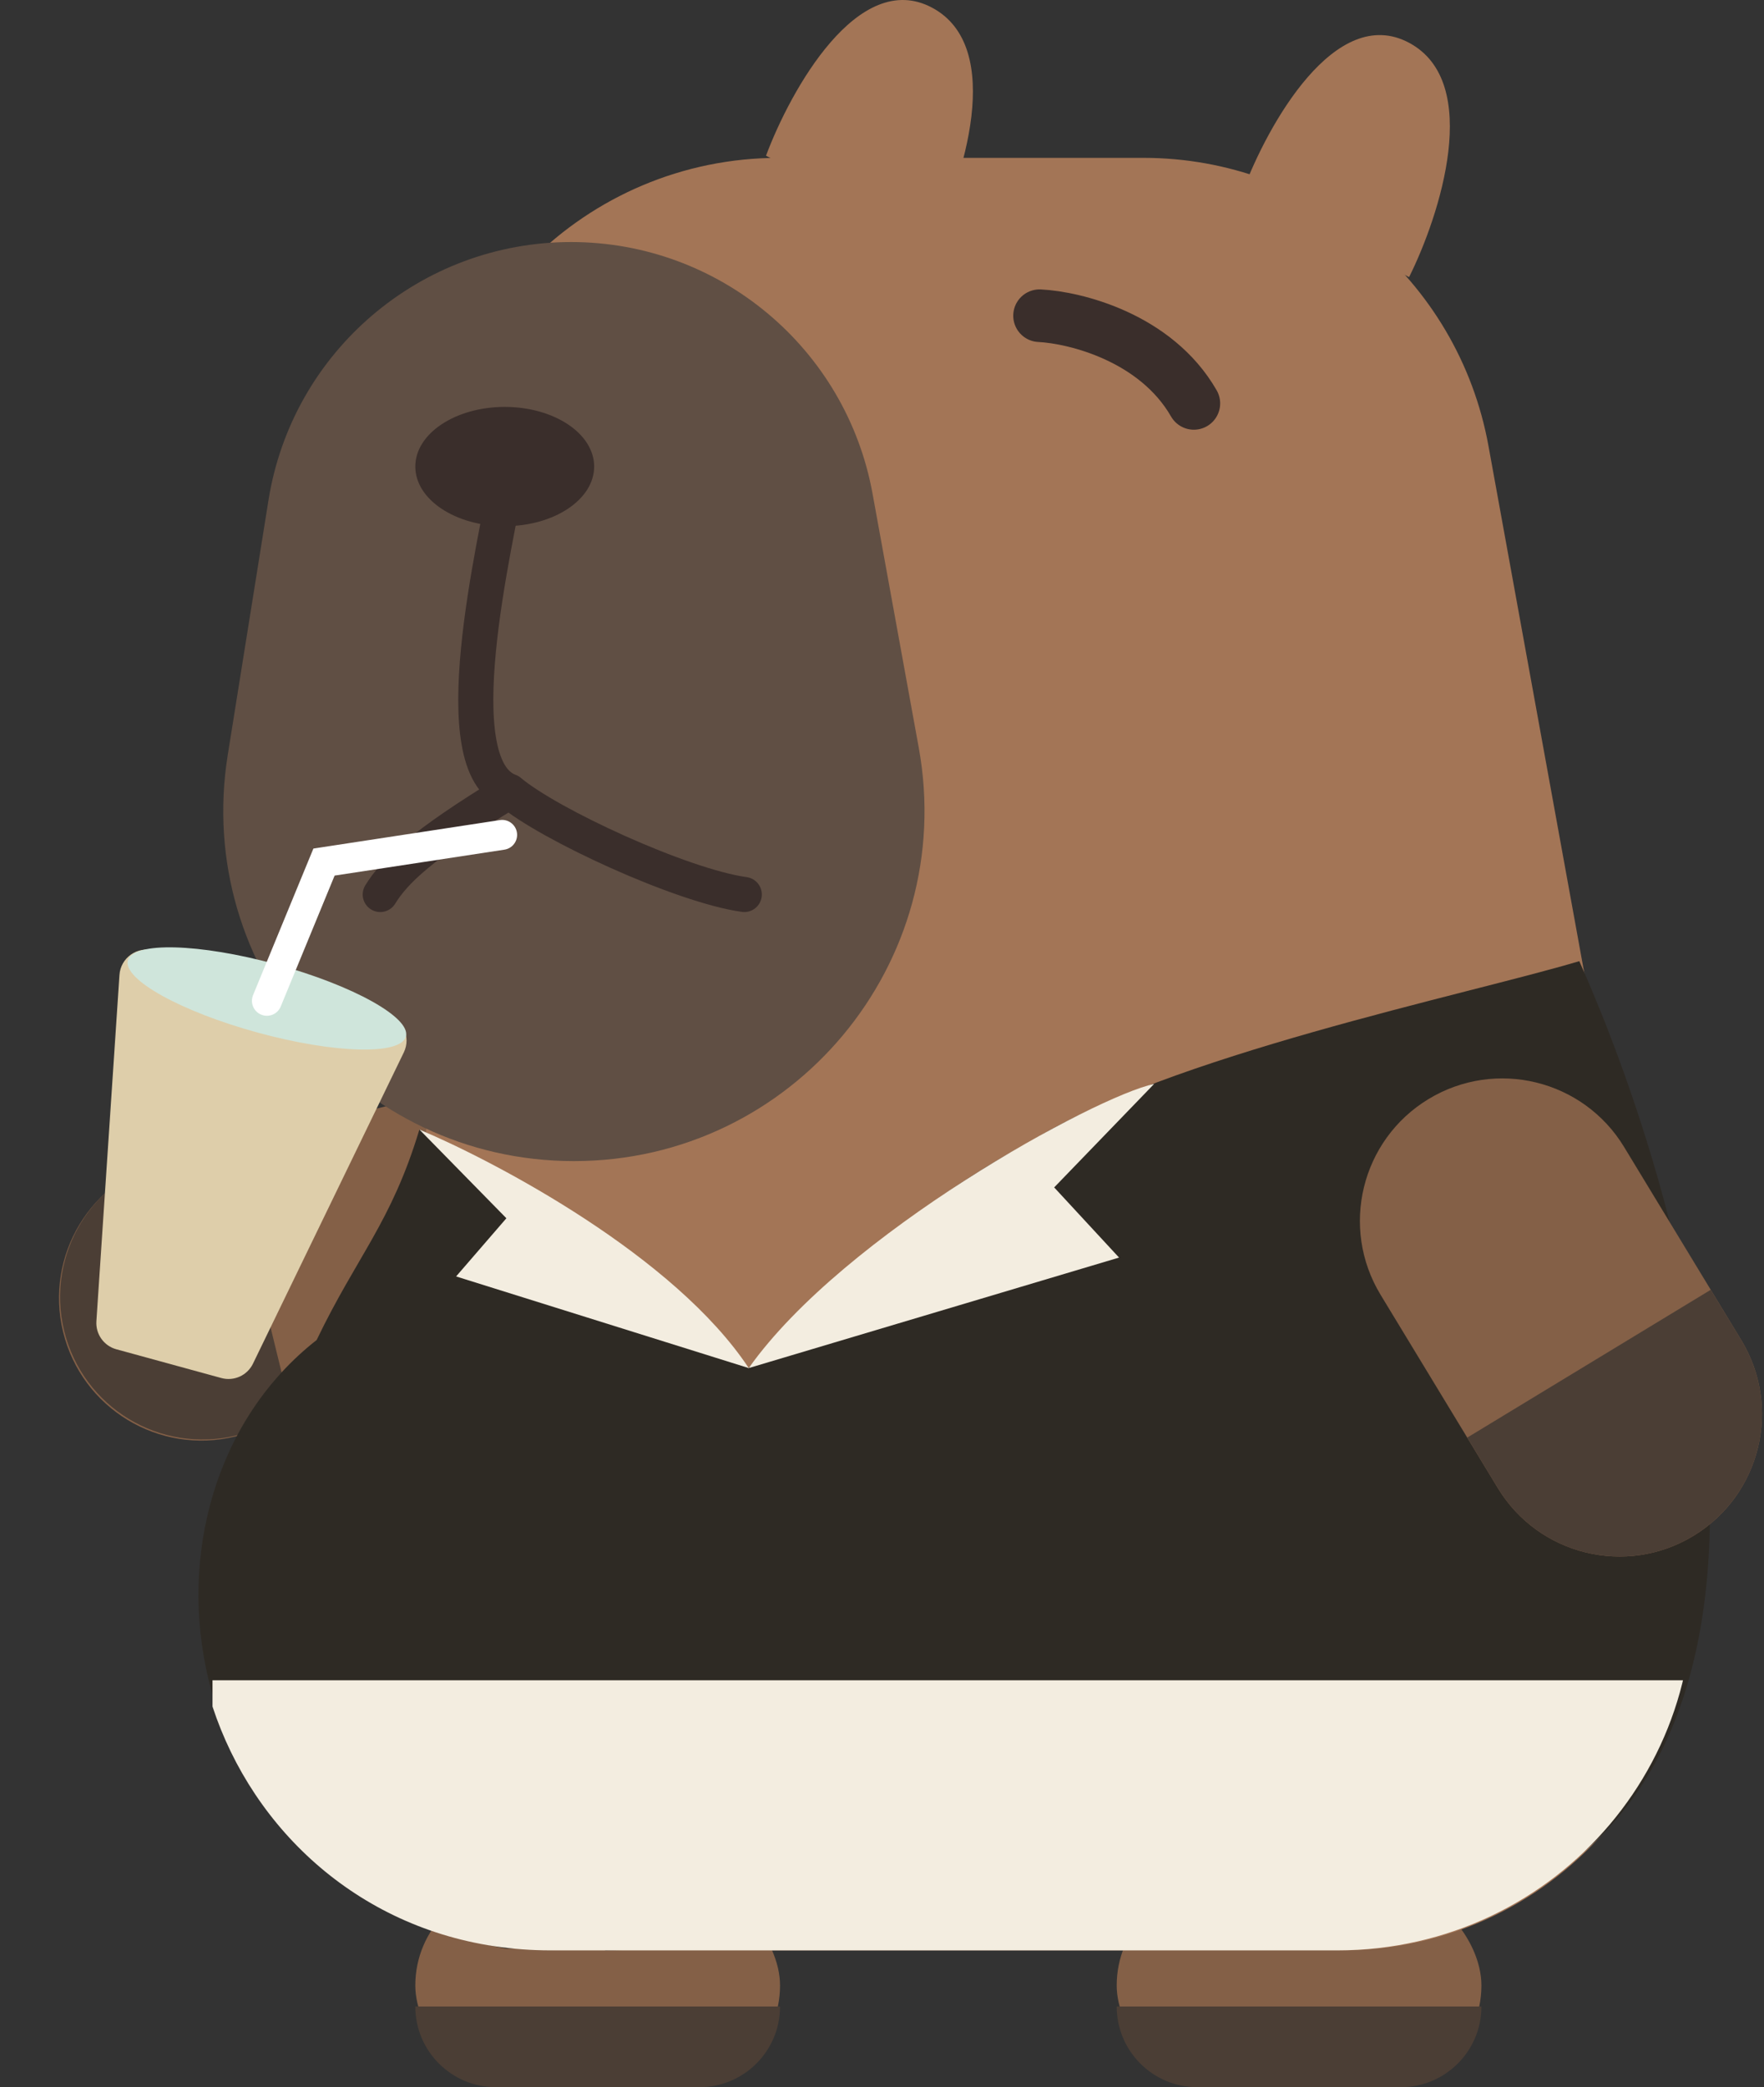 <svg width="503" height="595" viewBox="0 0 503 595" fill="none" xmlns="http://www.w3.org/2000/svg">
<rect x="0" y="0" width="503" height="595" fill="#333333" stroke="none"/>
<path d="M159.462 345.097C154.132 323.311 132.15 309.971 110.364 315.301L47.792 330.609C26.006 335.939 12.666 357.921 17.996 379.707C23.326 401.493 45.307 414.834 67.094 409.504L129.665 394.195C151.452 388.866 164.792 366.884 159.462 345.097Z" fill="#846047"/>
<path d="M64.409 326.314L48.096 330.305C26.31 335.635 12.97 357.617 18.3 379.403C23.63 401.189 45.611 414.53 67.398 409.2L83.711 405.209L64.409 326.314Z" fill="#4B3E35"/>
<path d="M265.798 2.197C244.743 -9.054 225.442 25.637 218.424 44.389L265.798 69C274.571 51.42 286.853 13.448 265.798 2.197Z" fill="#A37556"/>
<rect x="318.424" y="537" width="104" height="58" rx="29" fill="#846047"/>
<path d="M318.424 572H422.424C422.424 584.703 412.126 595 399.424 595H341.424C328.721 595 318.424 584.703 318.424 572Z" fill="#4B3E35"/>
<rect x="118.424" y="537" width="104" height="58" rx="29" fill="#846047"/>
<path d="M118.424 572H222.424C222.424 584.703 212.126 595 199.424 595H141.424C128.721 595 118.424 584.703 118.424 572Z" fill="#4B3E35"/>
<path d="M122.107 145C122.107 89.772 166.878 45 222.107 45H326.043C374.371 45 415.783 79.561 424.43 127.109L480.984 438.109C492.147 499.494 444.99 556 382.598 556H160.998C73.949 556 28.464 452.488 87.338 388.367L95.767 379.187C112.707 360.737 122.107 336.602 122.107 311.555L122.107 145Z" fill="#A37556"/>
<path d="M76.559 142.579C83.339 100.187 119.91 69 162.841 69C205.065 69 241.249 99.194 248.807 140.737L261.982 213.149C273.146 274.511 226.008 331 163.639 331C102.136 331 55.223 275.987 64.936 215.256L76.559 142.579Z" fill="#604F44"/>
<path d="M145.308 132.789C140.889 156.391 126.03 218.496 145.308 225.579M145.308 225.579C156.424 235 194.343 252.521 212.233 255M145.308 225.579C119.924 241 112.424 248.5 108.424 255" stroke="#3A2E2B" stroke-width="10" stroke-linecap="round"/>
<ellipse cx="143.924" cy="133" rx="25.5" ry="17" fill="#3A2E2B"/>
<path d="M296.424 90C306.59 90.5 329.624 96.2 340.424 115" stroke="#3A2E2B" stroke-width="15" stroke-linecap="round"/>
<path d="M401.798 12.197C380.743 0.946 361.442 35.637 354.424 54.389L401.798 79C410.571 61.42 422.853 23.448 401.798 12.197Z" fill="#A37556"/>
<path d="M293.595 325.577C332.691 300.975 417.995 283.668 450.331 274C489.269 361.345 531.165 539.33 387.251 552.506L172.553 556C157.197 511.221 163.825 470.687 182.591 435.209C209.918 381.291 261.952 342.346 293.595 325.577Z" fill="#2E2A24"/>
<path d="M144.292 555.501H268.093C283.393 410.301 158.01 339.167 119.593 322C111.593 348.5 101.793 358.043 90.292 382C32.792 427 47.651 537.563 144.292 555.501Z" fill="#2E2A24"/>
<g clip-path="url(#clip0_5022_11147)">
<path d="M117.651 145C117.651 89.772 162.972 45 218.878 45H324.089C373.01 45 414.93 79.561 423.683 127.109L480.931 438.109C492.231 499.494 444.495 556 381.338 556H157.02C68.903 556 22.86 452.488 82.456 388.367L90.989 379.187C108.137 360.737 117.651 336.602 117.651 311.555L117.651 145Z" fill="#F3EDE0"/>
</g>
<path d="M319.094 358.5L213.502 390C240.702 351.6 312.502 312.5 329.094 309L300.594 338.5L319.094 358.5Z" fill="#F3EDE0"/>
<path d="M130.056 363.878L213.502 390C192.422 358.156 141.81 331.398 119.594 322L144.394 347.293L130.056 363.878Z" fill="#F3EDE0"/>
<path d="M407.319 313.325C426.493 301.689 451.469 307.799 463.106 326.973L496.526 382.042C508.162 401.216 502.052 426.193 482.878 437.829C463.704 449.466 438.727 443.355 427.091 424.181L393.671 369.112C382.034 349.938 388.145 324.961 407.319 313.325Z" fill="#846047"/>
<path d="M487.813 367.686L496.526 382.042C508.162 401.216 502.052 426.193 482.878 437.829C463.704 449.466 438.727 443.355 427.091 424.181L418.378 409.824L487.813 367.686Z" fill="#4B3E35"/>
<path d="M34.064 277.941C34.39 273.048 39.12 269.682 43.85 270.977L110.216 289.148C114.896 290.43 117.263 295.645 115.147 300.011L72.137 388.742C70.508 392.104 66.714 393.826 63.111 392.839L33.176 384.643C29.62 383.67 27.241 380.327 27.486 376.648L34.064 277.941Z" fill="#DECEAA"/>
<ellipse cx="76.103" cy="284.632" rx="41.102" ry="10.082" transform="rotate(15.312 76.103 284.632)" fill="#CFE5DB"/>
<path d="M76.105 285.306L92.39 245.755L143.187 238" stroke="white" stroke-width="8.531" stroke-linecap="round"/>
<defs>
<clipPath id="clip0_5022_11147">
<rect width="422" height="77" fill="white" transform="translate(60.594 479)"/>
</clipPath>
</defs>
</svg>
